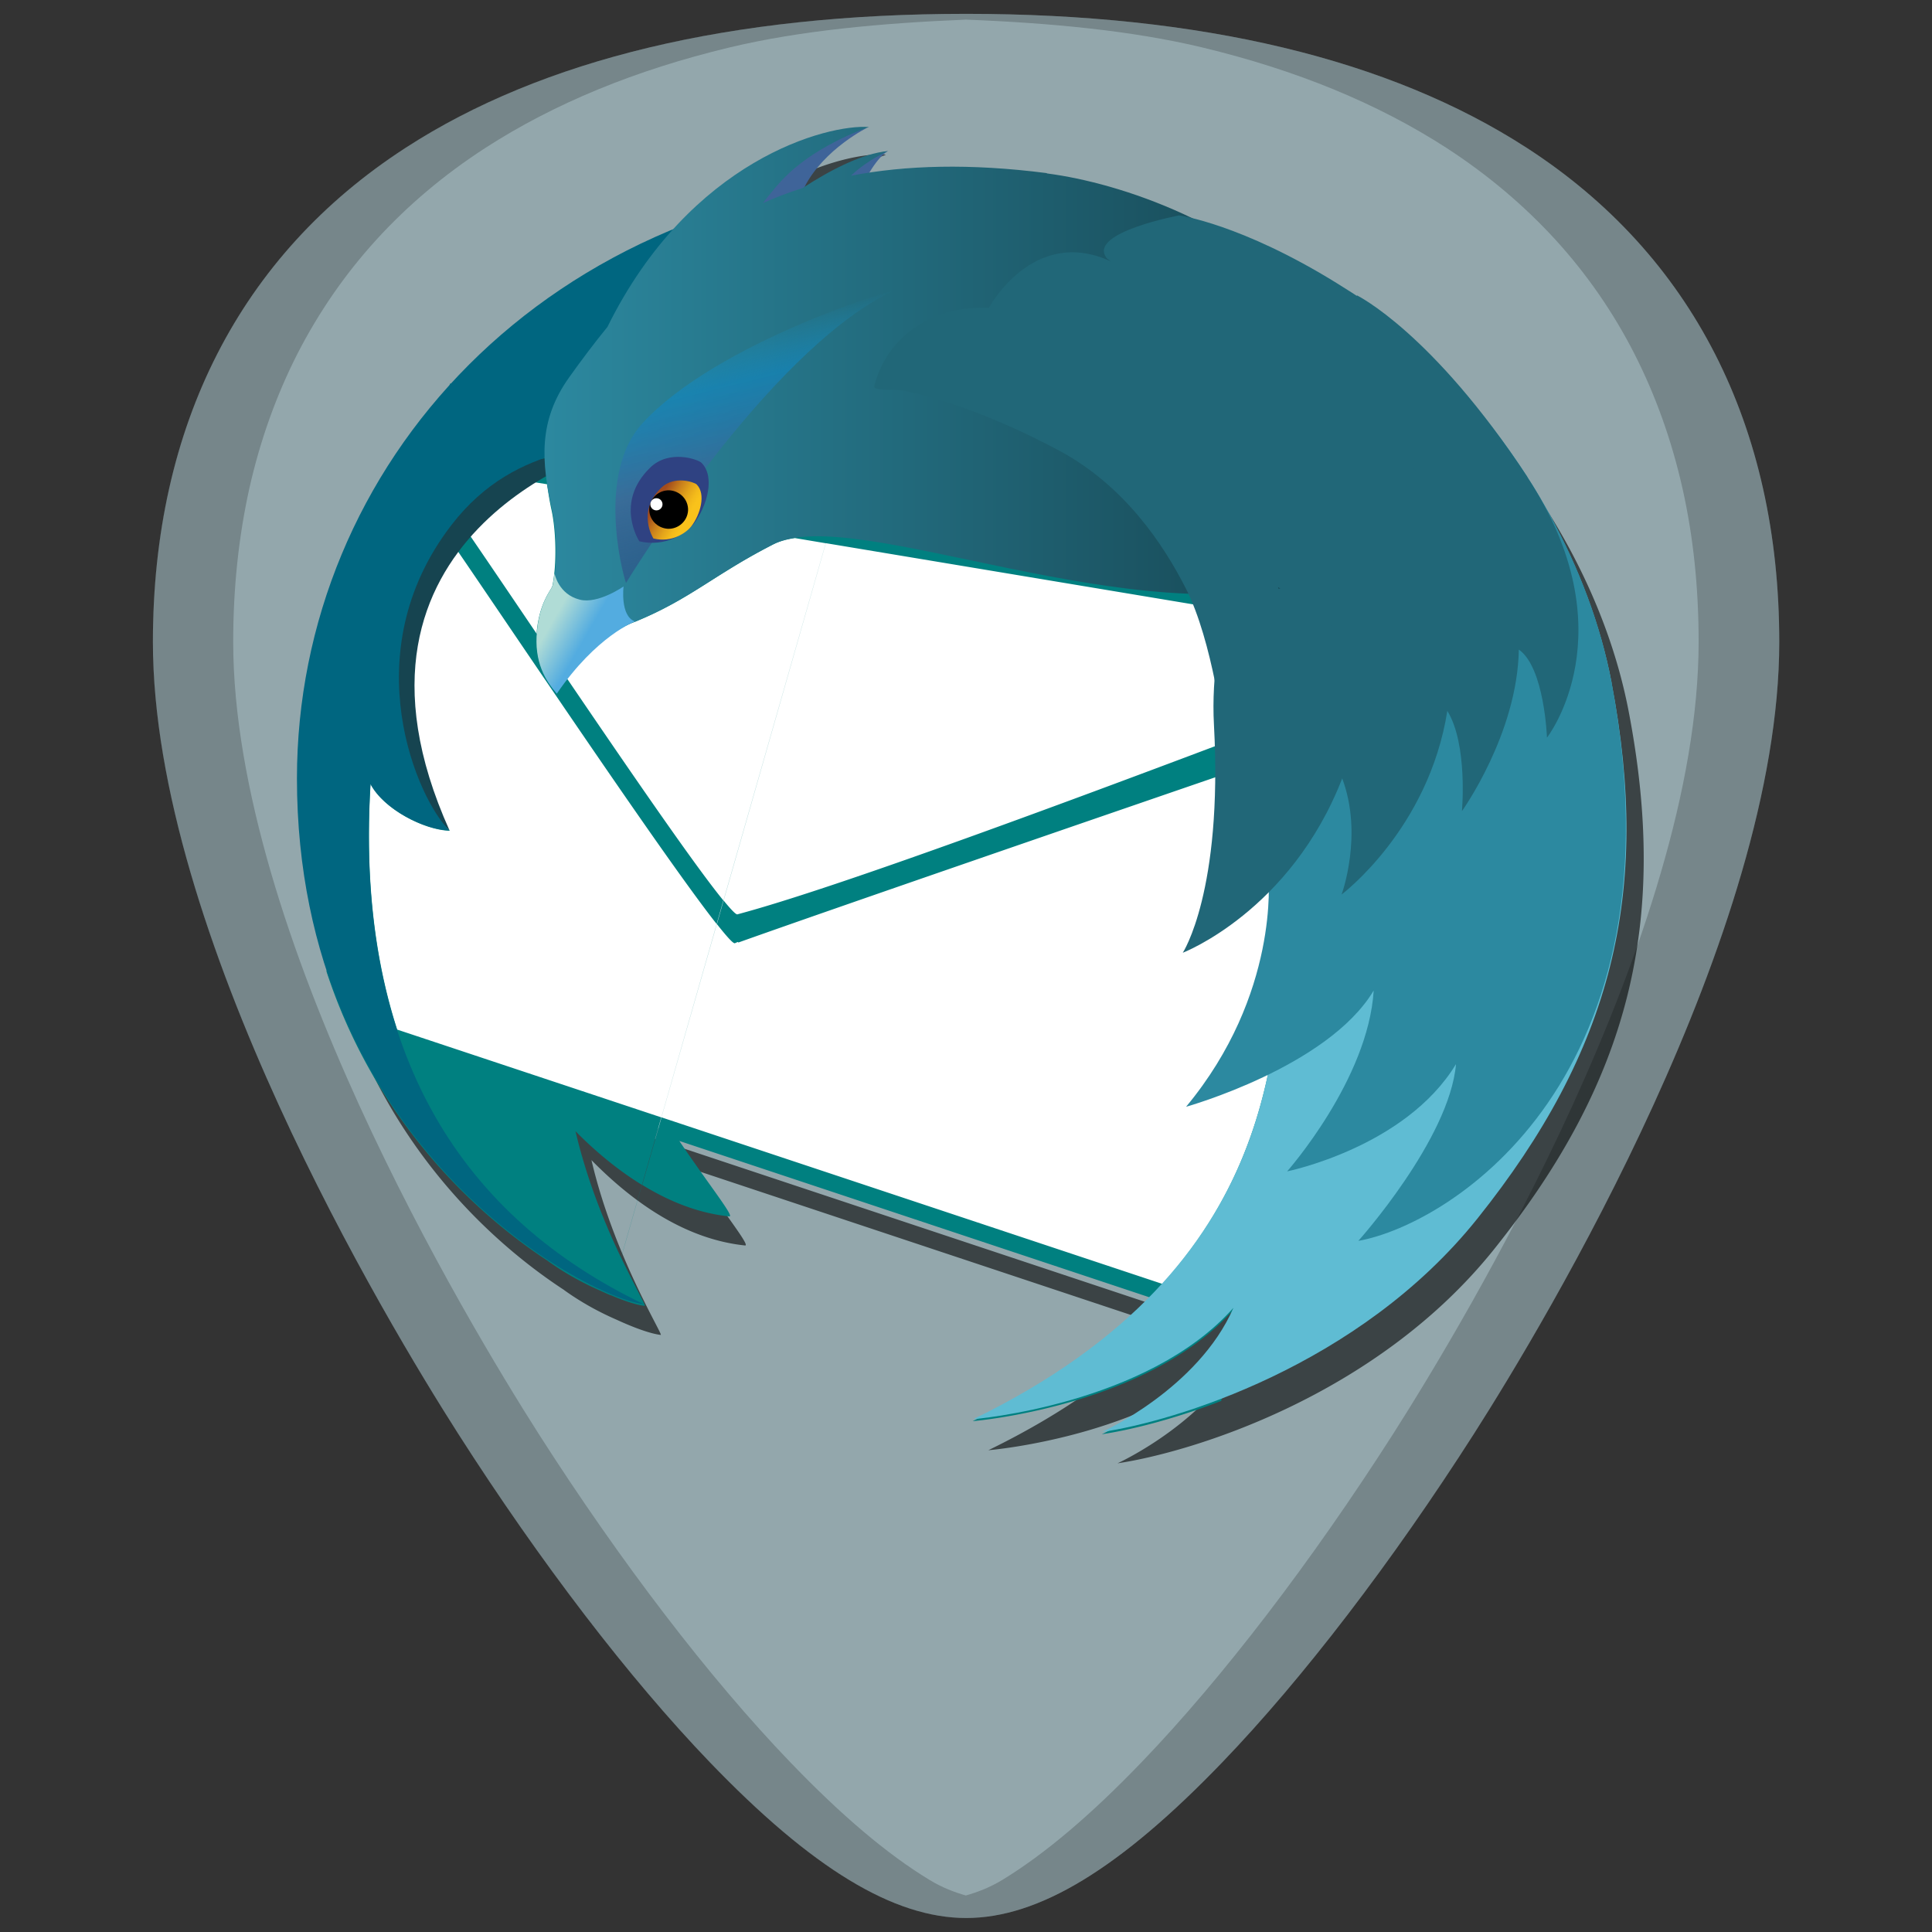 <?xml version="1.0" encoding="UTF-8" standalone="no"?>
<!-- Created with Inkscape (http://www.inkscape.org/) -->

<svg
   xmlns:dc="http://purl.org/dc/elements/1.1/"
   xmlns:cc="http://creativecommons.org/ns#"
   xmlns:rdf="http://www.w3.org/1999/02/22-rdf-syntax-ns#"
   xmlns:svg="http://www.w3.org/2000/svg"
   xmlns="http://www.w3.org/2000/svg"
   xmlns:xlink="http://www.w3.org/1999/xlink"
   xmlns:sodipodi="http://sodipodi.sourceforge.net/DTD/sodipodi-0.dtd"
   xmlns:inkscape="http://www.inkscape.org/namespaces/inkscape"
   width="48"
   height="48"
   viewBox="0 0 12.7 12.7"
   version="1.1"
   id="svg829"
   inkscape:version="0.92.3 (2405546, 2018-03-11)"
   sodipodi:docname="thunderbird.svg">
  <rect x="0" y="0" width="12.7" height="12.7" fill="#333333" stroke="none"/>
  <defs
     id="defs823">
    <linearGradient
       inkscape:collect="always"
       id="linearGradient1245">
      <stop
         style="stop-color:#2c89a0;stop-opacity:1"
         offset="0"
         id="stop1241" />
      <stop
         style="stop-color:#164450;stop-opacity:1"
         offset="1"
         id="stop1243" />
    </linearGradient>
    <linearGradient
       id="linearGradient2252">
      <stop
         style="stop-color:#ffffff;stop-opacity:1;"
         offset="0"
         id="stop2254" />
      <stop
         style="stop-color:#d0d0d0;stop-opacity:1;"
         offset="1"
         id="stop2256" />
    </linearGradient>
    <linearGradient
       id="SVGID_1_"
       gradientUnits="userSpaceOnUse"
       x1="199.533"
       y1="201.907"
       x2="39.679"
       y2="42.053">
      <stop
         offset="0"
         style="stop-color:#130036"
         id="stop4" />
      <stop
         offset="0.23"
         style="stop-color:#18023B"
         id="stop6" />
      <stop
         offset="0.512"
         style="stop-color:#26094A"
         id="stop8" />
      <stop
         offset="0.821"
         style="stop-color:#3D1563"
         id="stop10" />
      <stop
         offset="1"
         style="stop-color:#4E1D75"
         id="stop12" />
    </linearGradient>
    <linearGradient
       id="SVGID_2_"
       gradientUnits="userSpaceOnUse"
       x1="10.243"
       y1="95.311"
       x2="57.704"
       y2="95.311">
      <stop
         offset="0"
         style="stop-color:#3156A8"
         id="stop27" />
      <stop
         offset="0.247"
         style="stop-color:#3351A4"
         id="stop29" />
      <stop
         offset="0.536"
         style="stop-color:#3B4397"
         id="stop31" />
      <stop
         offset="0.845"
         style="stop-color:#472C82"
         id="stop33" />
      <stop
         offset="1"
         style="stop-color:#4E1D75"
         id="stop35" />
    </linearGradient>
    <radialGradient
       id="SVGID_3_"
       cx="59.073"
       cy="113.923"
       r="85.247"
       gradientTransform="matrix(1,0,0,1.45,0,-51.265)"
       gradientUnits="userSpaceOnUse">
      <stop
         offset="0.165"
         style="stop-color:#14CDDA"
         id="stop40" />
      <stop
         offset="0.548"
         style="stop-color:#2061BD"
         id="stop42" />
      <stop
         offset="0.655"
         style="stop-color:#2658AC"
         id="stop44" />
      <stop
         offset="0.864"
         style="stop-color:#373F81"
         id="stop46" />
      <stop
         offset="1"
         style="stop-color:#432D62"
         id="stop48" />
    </radialGradient>
    <linearGradient
       id="SVGID_4_"
       gradientUnits="userSpaceOnUse"
       x1="44.539"
       y1="57.897"
       x2="191.515"
       y2="57.897">
      <stop
         offset="0"
         style="stop-color:#2061BD"
         id="stop53" />
      <stop
         offset="0.185"
         style="stop-color:#2B51AC"
         id="stop55" />
      <stop
         offset="0.683"
         style="stop-color:#442C84"
         id="stop57" />
      <stop
         offset="0.941"
         style="stop-color:#4E1D75"
         id="stop59" />
    </linearGradient>
    <linearGradient
       id="SVGID_5_"
       gradientUnits="userSpaceOnUse"
       x1="66.174"
       y1="23.206"
       x2="167.264"
       y2="111.082">
      <stop
         offset="0.02"
         style="stop-color:#48A8E0"
         id="stop68" />
      <stop
         offset="0.388"
         style="stop-color:#2061BD"
         id="stop70" />
      <stop
         offset="0.497"
         style="stop-color:#2B51AC"
         id="stop72" />
      <stop
         offset="0.789"
         style="stop-color:#442C84"
         id="stop74" />
      <stop
         offset="0.941"
         style="stop-color:#4E1D75"
         id="stop76" />
    </linearGradient>
    <linearGradient
       id="SVGID_6_"
       gradientUnits="userSpaceOnUse"
       x1="19.676"
       y1="337.414"
       x2="217.835"
       y2="43.631">
      <stop
         offset="0.379"
         style="stop-color:#3156A8"
         id="stop81" />
      <stop
         offset="1"
         style="stop-color:#4E1D75"
         id="stop83" />
    </linearGradient>
    <linearGradient
       id="SVGID_7_"
       gradientUnits="userSpaceOnUse"
       x1="96.745"
       y1="278.646"
       x2="206.317"
       y2="32.542">
      <stop
         offset="0"
         style="stop-color:#29ABE2"
         id="stop88" />
      <stop
         offset="0.773"
         style="stop-color:#385AA6"
         id="stop90" />
      <stop
         offset="0.858"
         style="stop-color:#414293"
         id="stop92" />
      <stop
         offset="1"
         style="stop-color:#4E1D75"
         id="stop94" />
    </linearGradient>
    <linearGradient
       id="SVGID_8_"
       gradientUnits="userSpaceOnUse"
       x1="48.269"
       y1="92.034"
       x2="54.241"
       y2="95.468">
      <stop
         offset="0"
         style="stop-color:#B0DCD6"
         id="stop99" />
      <stop
         offset="1"
         style="stop-color:#53ACE0"
         id="stop101" />
    </linearGradient>
    <mask
       maskUnits="userSpaceOnUse"
       x="162.68"
       y="18.355"
       width="14.927"
       height="6.629"
       id="SVGID_9_">
      <g
         class="st13"
         id="g118">
        <radialGradient
           id="SVGID_10_"
           cx="154.384"
           cy="67.998"
           r="51.967"
           gradientUnits="userSpaceOnUse">
          <stop
             offset="0.868"
             style="stop-color:#FFFFFF"
             id="stop111" />
          <stop
             offset="1"
             style="stop-color:#000000"
             id="stop113" />
        </radialGradient>
        <rect
           x="91.295"
           y="-7.218"
           class="st14"
           width="100.015"
           height="93.339"
           id="rect116" />
      </g>
    </mask>
    <filter
       id="Adobe_OpacityMaskFilter"
       filterUnits="userSpaceOnUse"
       x="162.68"
       y="18.355"
       width="14.927"
       height="6.629">
      <feColorMatrix
         type="matrix"
         values="1 0 0 0 0  0 1 0 0 0  0 0 1 0 0  0 0 0 1 0"
         id="feColorMatrix106" />
    </filter>
    <radialGradient
       id="radialGradient1070"
       cx="154.384"
       cy="67.998"
       r="51.967"
       gradientUnits="userSpaceOnUse">
      <stop
         offset="0.868"
         style="stop-color:#FFFFFF"
         id="stop1066" />
      <stop
         offset="1"
         style="stop-color:#000000"
         id="stop1068" />
    </radialGradient>
    <linearGradient
       id="SVGID_11_"
       gradientUnits="userSpaceOnUse"
       x1="176.214"
       y1="23.085"
       x2="164.24"
       y2="20.555">
      <stop
         offset="0"
         style="stop-color:#3092B9"
         id="stop121" />
      <stop
         offset="0.22"
         style="stop-color:#258DB6"
         id="stop123" />
      <stop
         offset="0.656"
         style="stop-color:#1685B1"
         id="stop125" />
      <stop
         offset="1"
         style="stop-color:#1082AF"
         id="stop127" />
    </linearGradient>
    <linearGradient
       id="SVGID_12_"
       gradientUnits="userSpaceOnUse"
       x1="80.784"
       y1="38.025"
       x2="90.637"
       y2="77.544">
      <stop
         offset="0.007"
         style="stop-color:#1398D1;stop-opacity:0"
         id="stop138" />
      <stop
         offset="0.248"
         style="stop-color:#1187C2;stop-opacity:0.62"
         id="stop140" />
      <stop
         offset="0.642"
         style="stop-color:#3F6499;stop-opacity:0.71"
         id="stop142" />
      <stop
         offset="1"
         style="stop-color:#2F4282;stop-opacity:0.5"
         id="stop144" />
    </linearGradient>
    <linearGradient
       id="SVGID_13_"
       gradientUnits="userSpaceOnUse"
       x1="48.738"
       y1="14.373"
       x2="43.199"
       y2="11.303"
       gradientTransform="matrix(0.999,0.035,-0.035,0.999,24.591,57.12)">
      <stop
         offset="0"
         style="stop-color:#F9C21B"
         id="stop153" />
      <stop
         offset="0.148"
         style="stop-color:#F3BA1B"
         id="stop155" />
      <stop
         offset="0.379"
         style="stop-color:#E3A41B"
         id="stop157" />
      <stop
         offset="0.663"
         style="stop-color:#C9801C"
         id="stop159" />
      <stop
         offset="0.988"
         style="stop-color:#A44E1C"
         id="stop161" />
      <stop
         offset="1"
         style="stop-color:#A34C1C"
         id="stop163" />
    </linearGradient>
    <linearGradient
       id="SVGID_14_"
       gradientUnits="userSpaceOnUse"
       x1="206.211"
       y1="130.139"
       x2="169.43"
       y2="47.526">
      <stop
         offset="0"
         style="stop-color:#409EC3"
         id="stop174" />
      <stop
         offset="0.62"
         style="stop-color:#2061BD"
         id="stop176" />
    </linearGradient>
    <linearGradient
       id="SVGID_15_"
       gradientUnits="userSpaceOnUse"
       x1="176.76"
       y1="103.061"
       x2="150.407"
       y2="21.954">
      <stop
         offset="0"
         style="stop-color:#14B2DA"
         id="stop181" />
      <stop
         offset="0.403"
         style="stop-color:#297CCC"
         id="stop183" />
      <stop
         offset="0.508"
         style="stop-color:#256FC5"
         id="stop185" />
      <stop
         offset="0.649"
         style="stop-color:#2164BF"
         id="stop187" />
      <stop
         offset="0.816"
         style="stop-color:#2061BD"
         id="stop189" />
      <stop
         offset="0.984"
         style="stop-color:#2061BD"
         id="stop191" />
    </linearGradient>
    <filter
       id="filter1196"
       filterUnits="userSpaceOnUse"
       x="162.68"
       y="18.355"
       width="14.927"
       height="6.629">
      <feColorMatrix
         type="matrix"
         values="1 0 0 0 0  0 1 0 0 0  0 0 1 0 0  0 0 0 1 0"
         id="feColorMatrix1194" />
    </filter>
    <linearGradient
       id="SVGID_12_-2"
       gradientUnits="userSpaceOnUse"
       x1="80.784"
       y1="38.025"
       x2="90.637"
       y2="77.544"
       gradientTransform="matrix(0.265,0,0,0.265,-16.075,275.696)">
      <stop
         offset="0.007"
         style="stop-color:#1398D1;stop-opacity:0"
         id="stop138-7" />
      <stop
         offset="0.248"
         style="stop-color:#1187C2;stop-opacity:0.62"
         id="stop140-0" />
      <stop
         offset="0.642"
         style="stop-color:#3F6499;stop-opacity:0.71"
         id="stop142-9" />
      <stop
         offset="1"
         style="stop-color:#2F4282;stop-opacity:0.5"
         id="stop144-3" />
    </linearGradient>
    <linearGradient
       id="SVGID_6_-0"
       gradientUnits="userSpaceOnUse"
       x1="19.676"
       y1="337.414"
       x2="217.835"
       y2="43.631"
       gradientTransform="matrix(0.265,0,0,0.265,-40.398,256.425)">
      <stop
         offset="0.379"
         style="stop-color:#3156A8"
         id="stop81-6" />
      <stop
         offset="1"
         style="stop-color:#4E1D75"
         id="stop83-2" />
    </linearGradient>
    <linearGradient
       id="SVGID_13_-1"
       gradientUnits="userSpaceOnUse"
       x1="48.738"
       y1="14.373"
       x2="43.199"
       y2="11.303"
       gradientTransform="matrix(0.048,0.002,-0.002,0.048,14.697,291.826)">
      <stop
         offset="0"
         style="stop-color:#F9C21B"
         id="stop153-8" />
      <stop
         offset="0.148"
         style="stop-color:#F3BA1B"
         id="stop155-7" />
      <stop
         offset="0.379"
         style="stop-color:#E3A41B"
         id="stop157-9" />
      <stop
         offset="0.663"
         style="stop-color:#C9801C"
         id="stop159-2" />
      <stop
         offset="0.988"
         style="stop-color:#A44E1C"
         id="stop161-0" />
      <stop
         offset="1"
         style="stop-color:#A34C1C"
         id="stop163-2" />
    </linearGradient>
    <linearGradient
       id="SVGID_12_-3"
       gradientUnits="userSpaceOnUse"
       x1="80.784"
       y1="38.025"
       x2="90.637"
       y2="77.544"
       gradientTransform="matrix(0.048,0,0,0.048,13.509,289.068)">
      <stop
         offset="0.007"
         style="stop-color:#1398D1;stop-opacity:0"
         id="stop138-75" />
      <stop
         offset="0.248"
         style="stop-color:#1187C2;stop-opacity:0.62"
         id="stop140-9" />
      <stop
         offset="0.642"
         style="stop-color:#3F6499;stop-opacity:0.71"
         id="stop142-2" />
      <stop
         offset="1"
         style="stop-color:#2F4282;stop-opacity:0.5"
         id="stop144-2" />
    </linearGradient>
    <linearGradient
       id="SVGID_12_-3-3"
       gradientUnits="userSpaceOnUse"
       x1="80.784"
       y1="38.025"
       x2="90.637"
       y2="77.544"
       gradientTransform="matrix(0.048,0,0,0.048,-7.657,289.068)">
      <stop
         offset="0.007"
         style="stop-color:#1398D1;stop-opacity:0"
         id="stop138-75-6" />
      <stop
         offset="0.248"
         style="stop-color:#1187C2;stop-opacity:0.62"
         id="stop140-9-7" />
      <stop
         offset="0.642"
         style="stop-color:#3F6499;stop-opacity:0.71"
         id="stop142-2-5" />
      <stop
         offset="1"
         style="stop-color:#2F4282;stop-opacity:0.5"
         id="stop144-2-3" />
    </linearGradient>
    <linearGradient
       gradientTransform="matrix(0.035,0,0,0.035,2.036,285.189)"
       y2="21.954"
       x2="150.407"
       y1="103.061"
       x1="176.76"
       gradientUnits="userSpaceOnUse"
       id="SVGID_15_-3">
      <stop
         id="stop181-6"
         style="stop-color:#008080;stop-opacity:1"
         offset="0" />
      <stop
         id="stop183-7"
         style="stop-color:#008080;stop-opacity:1"
         offset="0.079" />
      <stop
         id="stop185-5"
         style="stop-color:#008080;stop-opacity:1"
         offset="0.16" />
      <stop
         id="stop187-3"
         style="stop-color:#002255;stop-opacity:1"
         offset="0.984" />
      <stop
         id="stop189-5"
         style="stop-color:#002255;stop-opacity:1"
         offset="0.984" />
      <stop
         id="stop191-6"
         style="stop-color:#002255;stop-opacity:1"
         offset="0.984" />
    </linearGradient>
    <linearGradient
       gradientTransform="matrix(0.035,0,0,0.035,1.972,285.141)"
       y2="47.526"
       x2="169.43"
       y1="130.139"
       x1="206.211"
       gradientUnits="userSpaceOnUse"
       id="SVGID_14_-2">
      <stop
         id="stop174-9"
         style="stop-color:#008080;stop-opacity:1"
         offset="0" />
      <stop
         id="stop176-1"
         style="stop-color:#002255;stop-opacity:1"
         offset="0.62" />
    </linearGradient>
    <linearGradient
       id="SVGID_13_-2"
       gradientUnits="userSpaceOnUse"
       x1="48.738"
       y1="14.373"
       x2="43.199"
       y2="11.303"
       gradientTransform="matrix(0.035,0.001,-0.001,0.035,2.827,287.15)">
      <stop
         offset="0"
         style="stop-color:#F9C21B"
         id="stop153-7" />
      <stop
         offset="0.148"
         style="stop-color:#F3BA1B"
         id="stop155-0" />
      <stop
         offset="0.379"
         style="stop-color:#E3A41B"
         id="stop157-93" />
      <stop
         offset="0.663"
         style="stop-color:#C9801C"
         id="stop159-6" />
      <stop
         offset="0.988"
         style="stop-color:#A44E1C"
         id="stop161-06" />
      <stop
         offset="1"
         style="stop-color:#A34C1C"
         id="stop163-26" />
    </linearGradient>
    <linearGradient
       gradientTransform="matrix(0.035,0,0,0.035,1.959,285.133)"
       id="SVGID_12_-1"
       gradientUnits="userSpaceOnUse"
       x1="80.784"
       y1="38.025"
       x2="90.637"
       y2="77.544">
      <stop
         offset="0.007"
         style="stop-color:#1398D1;stop-opacity:0"
         id="stop138-8" />
      <stop
         offset="0.248"
         style="stop-color:#1187C2;stop-opacity:0.62"
         id="stop140-7" />
      <stop
         offset="0.642"
         style="stop-color:#3F6499;stop-opacity:0.71"
         id="stop142-92" />
      <stop
         offset="1"
         style="stop-color:#2F4282;stop-opacity:0.5"
         id="stop144-0" />
    </linearGradient>
    <mask
       maskUnits="userSpaceOnUse"
       x="162.68"
       y="18.355"
       width="14.927"
       height="6.629"
       id="SVGID_9_-2">
      <g
         class="st13"
         id="g118-3"
         style="filter:url(#Adobe_OpacityMaskFilter-2)">
        <radialGradient
           id="SVGID_10_-7"
           cx="154.384"
           cy="67.998"
           r="51.967"
           gradientUnits="userSpaceOnUse">
          <stop
             offset="0.868"
             style="stop-color:#FFFFFF"
             id="stop111-5" />
          <stop
             offset="1"
             style="stop-color:#000000"
             id="stop113-9" />
        </radialGradient>
        <rect
           x="91.295"
           y="-7.218"
           class="st14"
           width="100.015"
           height="93.339"
           id="rect116-2"
           style="fill:url(#SVGID_10_-7)" />
      </g>
    </mask>
    <filter
       id="Adobe_OpacityMaskFilter-2"
       filterUnits="userSpaceOnUse"
       x="162.68"
       y="18.355"
       width="14.927"
       height="6.629">
      <feColorMatrix
         type="matrix"
         values="1 0 0 0 0  0 1 0 0 0  0 0 1 0 0  0 0 0 1 0"
         id="feColorMatrix106-8" />
    </filter>
    <radialGradient
       id="radialGradient1246"
       cx="154.384"
       cy="67.998"
       r="51.967"
       gradientUnits="userSpaceOnUse">
      <stop
         offset="0.868"
         style="stop-color:#FFFFFF"
         id="stop1242" />
      <stop
         offset="1"
         style="stop-color:#000000"
         id="stop1244" />
    </radialGradient>
    <linearGradient
       gradientTransform="matrix(0.035,0,0,0.035,1.959,285.133)"
       id="SVGID_8_-1"
       gradientUnits="userSpaceOnUse"
       x1="48.269"
       y1="92.034"
       x2="54.241"
       y2="95.468">
      <stop
         offset="0"
         style="stop-color:#B0DCD6"
         id="stop99-2" />
      <stop
         offset="1"
         style="stop-color:#53ACE0"
         id="stop101-9" />
    </linearGradient>
    <linearGradient
       gradientTransform="matrix(0.035,0,0,0.035,1.972,285.141)"
       id="SVGID_7_-3"
       gradientUnits="userSpaceOnUse"
       x1="96.745"
       y1="278.646"
       x2="206.317"
       y2="32.542">
      <stop
         offset="0"
         style="stop-color:#008080;stop-opacity:1"
         id="stop88-1" />
      <stop
         offset="0.773"
         style="stop-color:#002255;stop-opacity:1"
         id="stop90-9" />
      <stop
         offset="0.858"
         style="stop-color:#002255;stop-opacity:1"
         id="stop92-4" />
      <stop
         offset="1"
         style="stop-color:#002255;stop-opacity:1"
         id="stop94-7" />
    </linearGradient>
    <linearGradient
       gradientTransform="matrix(0.035,0,0,0.035,1.972,285.141)"
       id="SVGID_6_-8"
       gradientUnits="userSpaceOnUse"
       x1="19.676"
       y1="337.414"
       x2="217.835"
       y2="43.631">
      <stop
         offset="0.379"
         style="stop-color:#008080;stop-opacity:1"
         id="stop81-4" />
      <stop
         offset="1"
         style="stop-color:#002255;stop-opacity:1"
         id="stop83-5" />
    </linearGradient>
    <linearGradient
       gradientTransform="matrix(0.035,0,0,0.035,1.959,285.133)"
       id="SVGID_5_-0"
       gradientUnits="userSpaceOnUse"
       x1="66.174"
       y1="23.206"
       x2="167.264"
       y2="111.082">
      <stop
         offset="0.02"
         style="stop-color:#48A8E0"
         id="stop68-3" />
      <stop
         offset="0.388"
         style="stop-color:#2061BD"
         id="stop70-6" />
      <stop
         offset="0.497"
         style="stop-color:#2B51AC"
         id="stop72-1" />
      <stop
         offset="0.789"
         style="stop-color:#442C84"
         id="stop74-0" />
      <stop
         offset="0.941"
         style="stop-color:#4E1D75"
         id="stop76-6" />
    </linearGradient>
    <radialGradient
       id="SVGID_3_-1"
       cx="59.073"
       cy="113.923"
       r="85.247"
       gradientTransform="matrix(0.035,0,0,0.051,1.951,283.329)"
       gradientUnits="userSpaceOnUse">
      <stop
         offset="0"
         style="stop-color:#002255;stop-opacity:1"
         id="stop40-5" />
      <stop
         offset="0"
         style="stop-color:#2061BD"
         id="stop42-5" />
      <stop
         offset="0.655"
         style="stop-color:#2658AC"
         id="stop44-4" />
      <stop
         offset="0.944"
         style="stop-color:#373F81"
         id="stop46-7" />
      <stop
         offset="0.977"
         style="stop-color:#008080;stop-opacity:1"
         id="stop48-6" />
    </radialGradient>
    <linearGradient
       gradientTransform="matrix(0.035,0,0,0.035,1.951,285.14)"
       id="SVGID_2_-5"
       gradientUnits="userSpaceOnUse"
       x1="10.243"
       y1="95.311"
       x2="57.704"
       y2="95.311">
      <stop
         offset="0"
         style="stop-color:#3156A8"
         id="stop27-6" />
      <stop
         offset="0.247"
         style="stop-color:#3351A4"
         id="stop29-9" />
      <stop
         offset="0.536"
         style="stop-color:#3B4397"
         id="stop31-3" />
      <stop
         offset="0.845"
         style="stop-color:#472C82"
         id="stop33-7" />
      <stop
         offset="1"
         style="stop-color:#4E1D75"
         id="stop35-4" />
    </linearGradient>
    <linearGradient
       gradientTransform="matrix(0.035,0,0,0.035,2.267,285.178)"
       id="SVGID_1_-5"
       gradientUnits="userSpaceOnUse"
       x1="199.533"
       y1="201.907"
       x2="39.679"
       y2="42.053">
      <stop
         offset="0"
         style="stop-color:#130036"
         id="stop4-2" />
      <stop
         offset="0.23"
         style="stop-color:#18023B"
         id="stop6-5" />
      <stop
         offset="0.512"
         style="stop-color:#26094A"
         id="stop8-4" />
      <stop
         offset="0.821"
         style="stop-color:#3D1563"
         id="stop10-7" />
      <stop
         offset="1"
         style="stop-color:#4E1D75"
         id="stop12-4" />
    </linearGradient>
    <linearGradient
       inkscape:collect="always"
       xlink:href="#linearGradient1245"
       id="linearGradient1247"
       x1="3.528"
       y1="286.988"
       x2="8.804"
       y2="286.988"
       gradientUnits="userSpaceOnUse" />
  </defs>
  <sodipodi:namedview
     id="base"
     pagecolor="#ffffff"
     bordercolor="#666666"
     borderopacity="1.0"
     inkscape:pageopacity="0.0"
     inkscape:pageshadow="2"
     inkscape:zoom="5.3125"
     inkscape:cx="24"
     inkscape:cy="69.176471"
     inkscape:document-units="mm"
     inkscape:current-layer="layer1"
     showgrid="false"
     showguides="true"
     inkscape:guide-bbox="true"
     inkscape:window-width="1366"
     inkscape:window-height="719"
     inkscape:window-x="0"
     inkscape:window-y="25"
     inkscape:window-maximized="1"
     scale-x="1.9"
     units="px"
     inkscape:snap-global="true"
     inkscape:snap-smooth-nodes="true" />
  <g
     inkscape:label="Capa 1"
     inkscape:groupmode="layer"
     id="layer1"
     transform="translate(0,-284.3)">
    <g
       id="g1370">
      <path
         inkscape:connector-curvature="0"
         id="path950"
         d="m 6.351,284.391 c -1.543,0 -2.784,0.296 -3.687,0.882 -1.085,0.703 -1.659,1.826 -1.659,3.247 0,1.912 1.536,4.468 2.007,5.205 0.538,0.842 1.125,1.609 1.653,2.158 0.673,0.7 1.209,1.025 1.686,1.025 0.478,0 1.013,-0.326 1.685,-1.025 0.528,-0.549 1.115,-1.316 1.653,-2.158 0.471,-0.738 2.007,-3.293 2.007,-5.205 2.4e-5,-1.421 -0.573,-2.544 -1.658,-3.247 -0.903,-0.585 -2.144,-0.882 -3.687,-0.882 z"
         style="fill:#93a7ac;stroke-width:0.024" />
      <g
         id="g1339">
        <path
           style="opacity:0.6;fill:#000000;stroke-width:0.024"
           d="m 5.82,285.316 c -0.207,-0.015 -0.784,0.118 -1.288,0.672 -1.55,0.645 -2.477,2.07 -2.477,3.619 0,1.716 0.958,2.718 1.652,3.172 0.002,0.001 0.003,0.003 0.005,0.004 0.105,0.075 0.219,0.139 0.341,0.192 0.126,0.058 0.229,0.093 0.29,0.1 0.023,0.008 -0.308,-0.518 -0.455,-1.149 0.286,0.291 0.627,0.521 1.009,0.561 0.039,0.006 -0.136,-0.211 -0.328,-0.496 l 3.094,1.029 c -0.282,0.288 -0.657,0.565 -1.166,0.813 0,0 1.147,-0.093 1.716,-0.734 -0.231,0.532 -0.867,0.82 -0.867,0.82 0.467,-0.069 1.694,-0.431 2.476,-1.408 0.885,-1.106 1.151,-2.144 0.884,-3.535 -0.27,-1.409 -1.484,-2.698 -2.56,-2.956 -0.416,-0.236 -0.847,-0.358 -1.153,-0.397 -0.507,-0.066 -0.931,-0.053 -1.291,0.017 0.113,-0.109 0.244,-0.162 0.244,-0.162 -0.17,0.015 -0.382,0.126 -0.564,0.243 -0.018,0.007 -0.035,0.014 -0.053,0.02 -0.062,0.013 -0.121,0.033 -0.182,0.048 0.045,-0.057 0.092,-0.116 0.141,-0.162 0.214,-0.203 0.532,-0.308 0.532,-0.308 v -10e-4 z m 0.141,1.091 v 5.2e-4 c -0.107,0.053 -0.215,0.123 -0.322,0.207 -0.054,0.042 -0.108,0.088 -0.162,0.136 -0.268,0.24 -0.523,0.542 -0.734,0.818 0.011,0.022 0.016,0.048 0.018,0.075 7.673e-4,0.011 4.498e-4,0.021 0,0.032 -5.821e-4,0.017 -0.003,0.034 -0.006,0.052 -0.002,0.012 -0.004,0.024 -0.007,0.037 -0.006,0.022 -0.015,0.044 -0.024,0.066 -8.467e-4,0.002 -0.001,0.005 -0.002,0.007 -0.016,0.035 -0.033,0.068 -0.054,0.095 -0.039,0.052 -0.142,0.126 -0.275,0.126 -0.108,0.161 -0.173,0.268 -0.173,0.268 -0.02,-0.057 -0.084,-0.314 -0.066,-0.579 0.002,-0.025 0.006,-0.05 0.009,-0.074 0.003,-0.025 0.007,-0.051 0.012,-0.075 0.004,-0.021 0.01,-0.042 0.015,-0.062 0.009,-0.03 0.019,-0.06 0.032,-0.088 0.008,-0.02 0.016,-0.04 0.026,-0.059 0.003,-0.006 0.006,-0.011 0.009,-0.016 0.019,-0.034 0.041,-0.066 0.068,-0.095 0.49,-0.541 1.699,-0.902 1.638,-0.869 z m -2.546,1.218 h 5.16e-4 l 0.134,0.025 0.151,0.024 c 0.009,0.056 0.017,0.111 0.03,0.17 0.03,0.137 0.035,0.356 0.006,0.497 -0.006,0.028 -0.083,0.102 -0.103,0.299 -6.879e-4,0.008 5.028e-4,0.012 0,0.018 -0.207,-0.306 -0.473,-0.699 -0.521,-0.764 0.095,-0.114 0.197,-0.202 0.303,-0.269 z m 1.09,0.088 c -0.047,-0.002 -0.087,0.024 -0.111,0.061 a 0.04,0.04 0 0 1 0.025,-0.008 0.04,0.04 0 0 1 0.04,0.041 0.04,0.04 0 0 1 -0.04,0.04 0.04,0.04 0 0 1 -0.04,-0.037 c -0.003,0.008 -0.007,0.017 -0.007,0.027 -0.003,0.07 0.053,0.128 0.124,0.131 0.071,0.003 0.13,-0.052 0.133,-0.122 0.002,-0.07 -0.053,-0.128 -0.124,-0.131 v -0.001 z m -0.114,0.065 a 0.04,0.04 0 0 0 -0.012,0.028 0.04,0.04 0 0 0 5.159e-4,0.002 c 0.003,-0.011 0.006,-0.021 0.012,-0.03 z m -1.357,0.219 c 0.298,0.426 1.807,2.694 1.9,2.694 6.086e-4,0 0.001,-3.7e-4 0.002,-5.3e-4 0.007,-0.003 0.014,-0.007 0.021,-0.008 v 0.004 c 0.654,-0.233 2.407,-0.836 3.443,-1.192 -0.017,0.5 -0.178,0.942 -0.422,1.169 0.217,-0.051 0.452,-0.316 0.668,-0.732 -0.026,0.175 -0.048,0.389 -0.081,0.628 -0.072,0.534 -0.027,1.494 -0.819,2.371 l -5.03,-1.672 c -0.147,-0.456 -0.213,-0.99 -0.175,-1.614 0.087,0.167 0.355,0.303 0.521,0.307 -0.201,-0.189 -0.618,-1.12 -0.028,-1.955 z m 2.297,0.031 2.904,0.484 c 0.096,0.254 0.148,0.516 0.161,0.77 -1.234,0.467 -2.791,1.046 -3.44,1.219 -0.001,2.9e-4 -0.002,0.001 -0.003,0.001 -0.051,0.014 -0.606,-0.794 -1.123,-1.556 0.236,-0.3 0.45,-0.366 0.45,-0.366 0.366,-0.15 0.519,-0.31 0.911,-0.51 0.039,-0.02 0.088,-0.033 0.141,-0.041 z"
           id="path948-4"
           inkscape:connector-curvature="0" />
        <path
           style="fill:#ffffff;stroke:none;stroke-width:0.265px;stroke-linecap:butt;stroke-linejoin:miter;stroke-opacity:1"
           d="m 2.54,291.148 5.229,1.668 1.021,-1.22 0.224,-3.212 -1.096,-0.448 -2.764,-0.349 -0.573,0.523 -0.797,0.224 -0.025,-1.145 h -0.797 l -0.573,1.519 -0.174,0.872 -0.05,1.021 z"
           id="path953"
           inkscape:connector-curvature="0" />
        <path
           style="fill:#008080;fill-opacity:1;stroke-width:0.024"
           d="m 5.835,286.227 c -0.1,0.052 -0.201,0.118 -0.302,0.196 -0.02,0.015 -0.04,0.032 -0.06,0.048 z m -2.877,0.594 -0.812,3.865 c 0.316,0.962 0.955,1.575 1.456,1.903 0.002,0.001 0.003,0.003 0.005,0.004 0.105,0.075 0.219,0.139 0.341,0.192 0.022,0.01 0.044,0.02 0.065,0.029 l 0.07,-0.246 c -0.101,-0.211 -0.222,-0.5 -0.3,-0.832 0.134,0.136 0.281,0.257 0.437,0.353 l 0.127,-0.444 -1.736,-0.577 c -0.147,-0.456 -0.213,-0.99 -0.175,-1.614 0.087,0.167 0.355,0.303 0.521,0.307 -0.201,-0.189 -0.618,-1.12 -0.028,-1.954 0.257,0.367 1.408,2.094 1.782,2.567 l 0.044,-0.155 c -0.185,-0.225 -0.618,-0.856 -1.032,-1.465 0.236,-0.3 0.45,-0.366 0.45,-0.366 0.366,-0.15 0.519,-0.31 0.911,-0.51 0.039,-0.02 0.088,-0.033 0.141,-0.041 l 0.203,0.034 -0.672,2.348 5.16e-4,5.1e-4 0.672,-2.349 2.701,0.45 c 0.096,0.254 0.148,0.516 0.161,0.77 -1.234,0.467 -2.791,1.046 -3.44,1.219 -0.001,2.9e-4 -0.002,0.001 -0.003,0.001 -0.01,0.003 -0.045,-0.035 -0.091,-0.091 l -0.044,0.155 c 0.06,0.076 0.104,0.126 0.117,0.126 6.09e-4,0 0.001,-3.6e-4 0.002,-5.2e-4 0.007,-0.003 0.014,-0.007 0.021,-0.008 v 0.004 c 0.654,-0.233 2.407,-0.836 3.443,-1.192 -0.017,0.5 -0.178,0.942 -0.422,1.169 0.217,-0.051 0.452,-0.316 0.668,-0.732 -0.026,0.175 -0.048,0.389 -0.081,0.628 -0.072,0.534 -0.027,1.494 -0.819,2.371 l -3.293,-1.095 -0.127,0.444 c 0.178,0.109 0.368,0.186 0.572,0.207 0.039,0.006 -0.136,-0.211 -0.328,-0.496 l 3.094,1.029 c -0.282,0.288 -0.657,0.565 -1.166,0.813 0,0 1.147,-0.093 1.716,-0.734 -0.231,0.532 -0.867,0.82 -0.867,0.82 0.176,-0.026 0.459,-0.093 0.785,-0.219 l 1.515,-5.373 z m 1.262,5.268 -5.167e-4,-5.2e-4 -0.137,0.479 5.17e-4,5.2e-4 z m -0.137,0.479 -0.07,0.245 c 0.096,0.041 0.175,0.066 0.225,0.071 0.011,0.004 -0.064,-0.127 -0.155,-0.317 z m 0.265,-0.923 0.364,-1.271 -5.17e-4,-5.2e-4 -0.364,1.272 z m -1.038,-4.211 h 5.17e-4 l 0.134,0.025 0.151,0.024 c 0.009,0.056 0.017,0.111 0.03,0.17 0.03,0.137 0.035,0.356 0.006,0.497 -0.006,0.028 -0.083,0.102 -0.103,0.299 -6.871e-4,0.008 5.03e-4,0.012 0,0.018 -0.207,-0.306 -0.473,-0.699 -0.521,-0.764 0.095,-0.114 0.197,-0.202 0.303,-0.269 z m 0.976,0.154 c -0.005,0.009 -0.008,0.019 -0.011,0.029 a 0.04,0.04 0 0 1 -5.167e-4,-0.002 0.04,0.04 0 0 1 0.012,-0.027 z"
           id="path1310"
           inkscape:connector-curvature="0" />
        <path
           class="st5"
           d="m 3.989,287.251 c 0,0 -1.911,0.56 -1.034,2.508 0,0 -0.402,-0.368 -0.642,-0.839 -0.011,-0.021 0.399,-1.477 0.399,-1.477 z"
           id="path38"
           style="fill:#164450;stroke-width:0.035"
           inkscape:connector-curvature="0" />
        <path
           class="st6"
           d="m 2.955,289.759 c -0.166,-0.004 -0.433,-0.14 -0.52,-0.306 -0.108,1.804 0.628,2.858 1.797,3.42 -0.382,-0.044 -2.28,-1.046 -2.28,-3.456 0,-2.05 1.626,-3.882 4.172,-3.966 0.016,0.115 -1.262,0.403 -1.303,0.539 -0.063,0.211 -0.209,0.44 -0.332,0.624 -0.167,0.249 0.232,0.463 -0.061,0.53 -0.44,0.101 -1.028,0.045 -1.461,0.608 -0.651,0.846 -0.217,1.814 -0.012,2.007 z"
           id="path51"
           style="fill:#006680;fill-opacity:1;stroke-width:0.035"
           inkscape:connector-curvature="0" />
        <path
           class="st10"
           d="m 10.594,288.788 c -0.292,-1.527 -1.698,-2.916 -2.829,-2.993 -0.502,-0.034 -0.348,0.223 -0.662,0.321 -1.353,0.422 -1.374,0.669 -1.374,0.669 2.869,0.135 2.913,2.968 2.144,3.685 0.216,-0.05 0.451,-0.315 0.666,-0.73 -0.026,0.174 -0.048,0.388 -0.08,0.626 -0.098,0.727 0.029,2.246 -2.061,3.263 0,0 1.143,-0.093 1.71,-0.732 -0.231,0.53 -0.863,0.816 -0.863,0.816 0.465,-0.068 1.688,-0.429 2.467,-1.403 0.882,-1.103 1.147,-2.137 0.881,-3.524 z"
           id="path86"
           style="fill:#5fbcd3;stroke-width:0.035"
           inkscape:connector-curvature="0" />
        <path
           class="st11"
           d="m 7.798,291.575 c 0,0 0.932,-0.261 1.232,-0.764 -0.036,0.587 -0.569,1.189 -0.569,1.189 0,0 0.778,-0.157 1.11,-0.705 -0.043,0.494 -0.642,1.162 -0.642,1.162 0.613,-0.11 2.152,-1.082 1.665,-3.669 -0.288,-1.528 -1.698,-2.916 -2.829,-2.993 -0.502,-0.034 -0.348,0.223 -0.662,0.321 -1.353,0.422 -1.374,0.669 -1.374,0.669 2.869,0.135 3.632,1.636 2.144,3.645 0.216,-0.051 0.303,-0.169 0.465,-0.364 -6.7e-5,0 0.074,0.769 -0.541,1.509 z"
           id="path97"
           style="fill:#2c89a0;stroke-width:0.035"
           inkscape:connector-curvature="0" />
        <path
           inkscape:connector-curvature="0"
           style="fill:#216778;stroke-width:0.035"
           id="path179"
           d="m 10.041,287.436 c -0.626,-0.953 -1.122,-1.195 -1.122,-1.195 0,0 0.023,0.694 0.37,1.029 0.04,0.038 -0.416,-0.298 -0.416,-0.298 0,0 -0.097,0.32 0.126,0.689 -0.065,-0.086 -0.108,-0.119 -0.108,-0.119 0,0 -0.42,0.194 -0.545,0.463 -0.064,-0.121 -0.112,-0.192 -0.112,-0.192 0,0 -0.291,0.58 -0.254,1.253 0.059,1.094 -0.205,1.497 -0.205,1.497 0,0 0.708,-0.272 1.048,-1.146 0.14,0.372 -0.004,0.763 -0.004,0.763 0,0 0.572,-0.428 0.695,-1.207 0.136,0.22 0.096,0.659 0.096,0.659 0,0 0.365,-0.509 0.374,-1.062 0.169,0.118 0.185,0.579 0.185,0.579 0,0 0.542,-0.692 -0.129,-1.713 z"
           class="st23" />
        <path
           class="st8"
           d="m 5.709,285.135 c 0,0 -0.294,0.142 -0.423,0.399 0.296,-0.149 0.468,-0.231 0.549,-0.24 0,0 -0.078,0.037 -0.174,0.243 0.171,-0.055 0.229,-0.089 0.276,-0.089 0,0 -0.014,0.022 -0.026,0.226 -0.262,-0.085 -0.766,0.015 -1.034,0.182 -0.091,-0.485 0.832,-0.72 0.832,-0.72 z"
           id="path66"
           inkscape:connector-curvature="0"
           style="fill:#3f6499;stroke-width:0.035" />
        <path
           class="st9"
           d="m 6.881,285.438 c -0.505,-0.065 -0.928,-0.052 -1.287,0.017 0.113,-0.108 0.244,-0.162 0.244,-0.162 -0.169,0.015 -0.381,0.125 -0.562,0.243 -0.091,0.029 -0.178,0.062 -0.261,0.099 0.051,-0.067 0.109,-0.138 0.167,-0.192 0.213,-0.203 0.53,-0.308 0.53,-0.308 -0.27,-0.02 -1.175,0.212 -1.719,1.314 -0.089,0.109 -0.172,0.22 -0.252,0.332 -0.205,0.288 -0.182,0.553 -0.112,0.873 0.03,0.137 0.036,0.354 0.006,0.495 -0.006,0.028 -0.083,0.101 -0.103,0.298 -0.021,0.208 0.053,0.311 0.126,0.396 0.261,-0.381 0.518,-0.457 0.518,-0.457 0.365,-0.149 0.517,-0.309 0.907,-0.508 0.533,-0.272 2.399,0.616 3.585,0.228 0.365,-0.12 -0.14,-1.672 0.059,-1.72 -0.554,-0.613 -1.359,-0.883 -1.845,-0.946 z"
           id="path79"
           style="fill:url(#linearGradient1247);fill-opacity:1;stroke-width:0.035"
           inkscape:connector-curvature="0" />
        <path
           class="st12"
           d="m 4.099,288.155 c 0,0 -0.167,0.117 -0.287,0.087 -0.143,-0.035 -0.167,-0.174 -0.167,-0.174 -0.003,0.029 -0.007,0.056 -0.012,0.08 -0.006,0.028 -0.083,0.101 -0.103,0.298 -0.021,0.208 0.057,0.329 0.13,0.414 0.261,-0.381 0.514,-0.475 0.514,-0.475 -0.099,-0.035 -0.075,-0.23 -0.075,-0.23 z"
           id="path104"
           style="fill:url(#SVGID_8_-1);stroke-width:0.035"
           inkscape:connector-curvature="0" />
        <g
           transform="matrix(0.035,0,0,0.035,1.959,285.133)"
           class="st15"
           mask="url(#SVGID_9_-2)"
           id="g136">
          <g
             class="st16"
             id="g134"
             style="opacity:0.6">
            <g
               class="st17"
               id="g132"
               style="opacity:0.2">
              <linearGradient
                 id="linearGradient1326"
                 gradientUnits="userSpaceOnUse"
                 x1="176.214"
                 y1="23.085"
                 x2="164.24"
                 y2="20.555">
                <stop
                   offset="0"
                   style="stop-color:#3092B9"
                   id="stop1318" />
                <stop
                   offset="0.22"
                   style="stop-color:#258DB6"
                   id="stop1320" />
                <stop
                   offset="0.656"
                   style="stop-color:#1685B1"
                   id="stop1322" />
                <stop
                   offset="1"
                   style="stop-color:#1082AF"
                   id="stop1324" />
              </linearGradient>
              <path
                 class="st18"
                 d="m 163.513,18.434 c 1.106,-0.287 5.621,0.204 8.584,1.533 2.964,1.329 8.073,3.679 3.986,4.701 -4.088,1.022 -6.438,-0.613 -8.482,-2.351 -2.044,-1.738 -6.847,-3.168 -4.088,-3.883 z"
                 id="path130"
                 style="fill:url(#SVGID_11_)"
                 inkscape:connector-curvature="0" />
            </g>
          </g>
        </g>
        <path
           class="st19"
           d="m 4.115,288.132 c 0,0 0.914,-1.506 1.741,-1.913 0.077,-0.039 -1.144,0.325 -1.636,0.867 -0.292,0.322 -0.137,0.953 -0.105,1.046 z"
           id="path147"
           style="fill:url(#SVGID_12_-1);stroke-width:0.035"
           inkscape:connector-curvature="0" />
        <path
           class="st21"
           d="m 4.202,287.857 c 0,0 -0.165,-0.253 0.072,-0.483 0.125,-0.122 0.315,-0.054 0.337,-0.032 0.093,0.092 0.035,0.288 -0.049,0.399 -0.047,0.062 -0.186,0.159 -0.36,0.117 z"
           id="path151"
           inkscape:connector-curvature="0"
           style="fill:#2f4282;stroke-width:0.035" />
        <path
           class="st22"
           d="m 4.296,287.841 c 0,0 -0.114,-0.175 0.05,-0.334 0.086,-0.084 0.218,-0.037 0.233,-0.023 0.064,0.064 0.024,0.199 -0.034,0.275 -0.033,0.043 -0.128,0.11 -0.249,0.081 z"
           id="path166"
           style="fill:url(#SVGID_13_-2);stroke-width:0.035"
           inkscape:connector-curvature="0" />
        <path
           d="m 4.523,287.654 c -0.003,0.07 -0.062,0.124 -0.132,0.122 -0.07,-0.004 -0.126,-0.061 -0.123,-0.131 0.003,-0.07 0.062,-0.124 0.132,-0.122 0.07,0.004 0.125,0.061 0.123,0.131 z"
           id="path168"
           inkscape:connector-curvature="0"
           style="stroke-width:0.035" />
        <circle
           style="fill:#ffffff;stroke-width:0.035"
           id="circle172"
           r="0.04"
           cy="287.615"
           cx="4.315"
           class="st24" />
        <path
           inkscape:connector-curvature="0"
           style="opacity:1;fill:#216778;fill-opacity:1;stroke-width:0.035"
           id="path194"
           d="m 9.496,286.819 c -0.164,-0.305 -0.452,-0.499 -0.706,-0.656 -0.632,-0.392 -1.039,-0.447 -1.039,-0.447 0,0 -0.584,0.109 -0.483,0.271 0.005,0.011 0.017,0.019 0.034,0.031 -0.512,-0.236 -0.802,0.306 -0.802,0.306 -0.293,-0.018 -0.649,0.126 -0.753,0.512 -0.011,0.04 0.131,0.017 0.204,0.034 0.427,0.093 0.828,0.294 1.013,0.393 0.429,0.231 0.684,0.616 0.831,0.905 0.178,0.349 0.25,0.964 0.25,0.964 0,0 0.468,-0.643 0.356,-0.973 0.185,0.115 0.222,0.526 0.222,0.526 0,0 0.312,-0.489 0.22,-0.914 0.241,0.147 0.249,0.445 0.249,0.445 0,0 0.245,-0.34 0.134,-0.898 0.242,0.193 0.293,0.442 0.293,0.442 0,0 0.198,-0.529 -0.023,-0.94 z"
           class="st25" />
      </g>
      <path
         inkscape:connector-curvature="0"
         id="path4588"
         d="m 6.35,284.391 c -1.543,0 -2.784,0.296 -3.687,0.882 -1.085,0.703 -1.659,1.826 -1.659,3.247 0,1.912 1.536,4.468 2.007,5.205 0.538,0.842 1.125,1.609 1.653,2.158 0.673,0.7 1.209,1.025 1.686,1.025 0.478,0 1.013,-0.326 1.686,-1.025 0.528,-0.549 1.115,-1.316 1.653,-2.158 0.471,-0.738 2.007,-3.293 2.007,-5.205 2.5e-5,-1.421 -0.573,-2.544 -1.658,-3.247 -0.903,-0.585 -2.144,-0.882 -3.687,-0.882 z m 0,0.038 c 0.559,0.022 1.09,0.072 1.554,0.183 0.308,0.074 0.596,0.166 0.864,0.276 0.267,0.11 0.514,0.238 0.74,0.384 0.271,0.176 0.51,0.378 0.717,0.604 0.206,0.226 0.38,0.477 0.519,0.75 0.139,0.273 0.245,0.569 0.316,0.885 0.071,0.316 0.106,0.652 0.106,1.008 0,0.478 -0.096,0.996 -0.248,1.516 -0.151,0.52 -0.358,1.042 -0.579,1.527 -0.443,0.97 -0.945,1.793 -1.18,2.162 -0.538,0.842 -1.125,1.609 -1.653,2.158 -0.336,0.35 -0.639,0.606 -0.916,0.775 -0.084,0.051 -0.164,0.081 -0.241,0.103 -0.077,-0.022 -0.156,-0.052 -0.24,-0.103 -0.278,-0.169 -0.58,-0.425 -0.916,-0.775 -0.528,-0.549 -1.115,-1.316 -1.653,-2.158 -0.235,-0.369 -0.737,-1.192 -1.18,-2.162 -0.221,-0.485 -0.428,-1.007 -0.579,-1.527 -0.151,-0.52 -0.248,-1.038 -0.248,-1.516 0,-0.355 0.036,-0.692 0.106,-1.008 0.071,-0.316 0.177,-0.612 0.316,-0.885 0.14,-0.273 0.313,-0.524 0.519,-0.75 0.206,-0.226 0.445,-0.428 0.717,-0.604 0.226,-0.146 0.473,-0.274 0.74,-0.384 0.267,-0.11 0.556,-0.202 0.864,-0.276 0.465,-0.111 0.996,-0.16 1.554,-0.183 z"
         style="opacity:0.2;fill:#000000;stroke-width:0.024" />
    </g>
  </g>
</svg>
